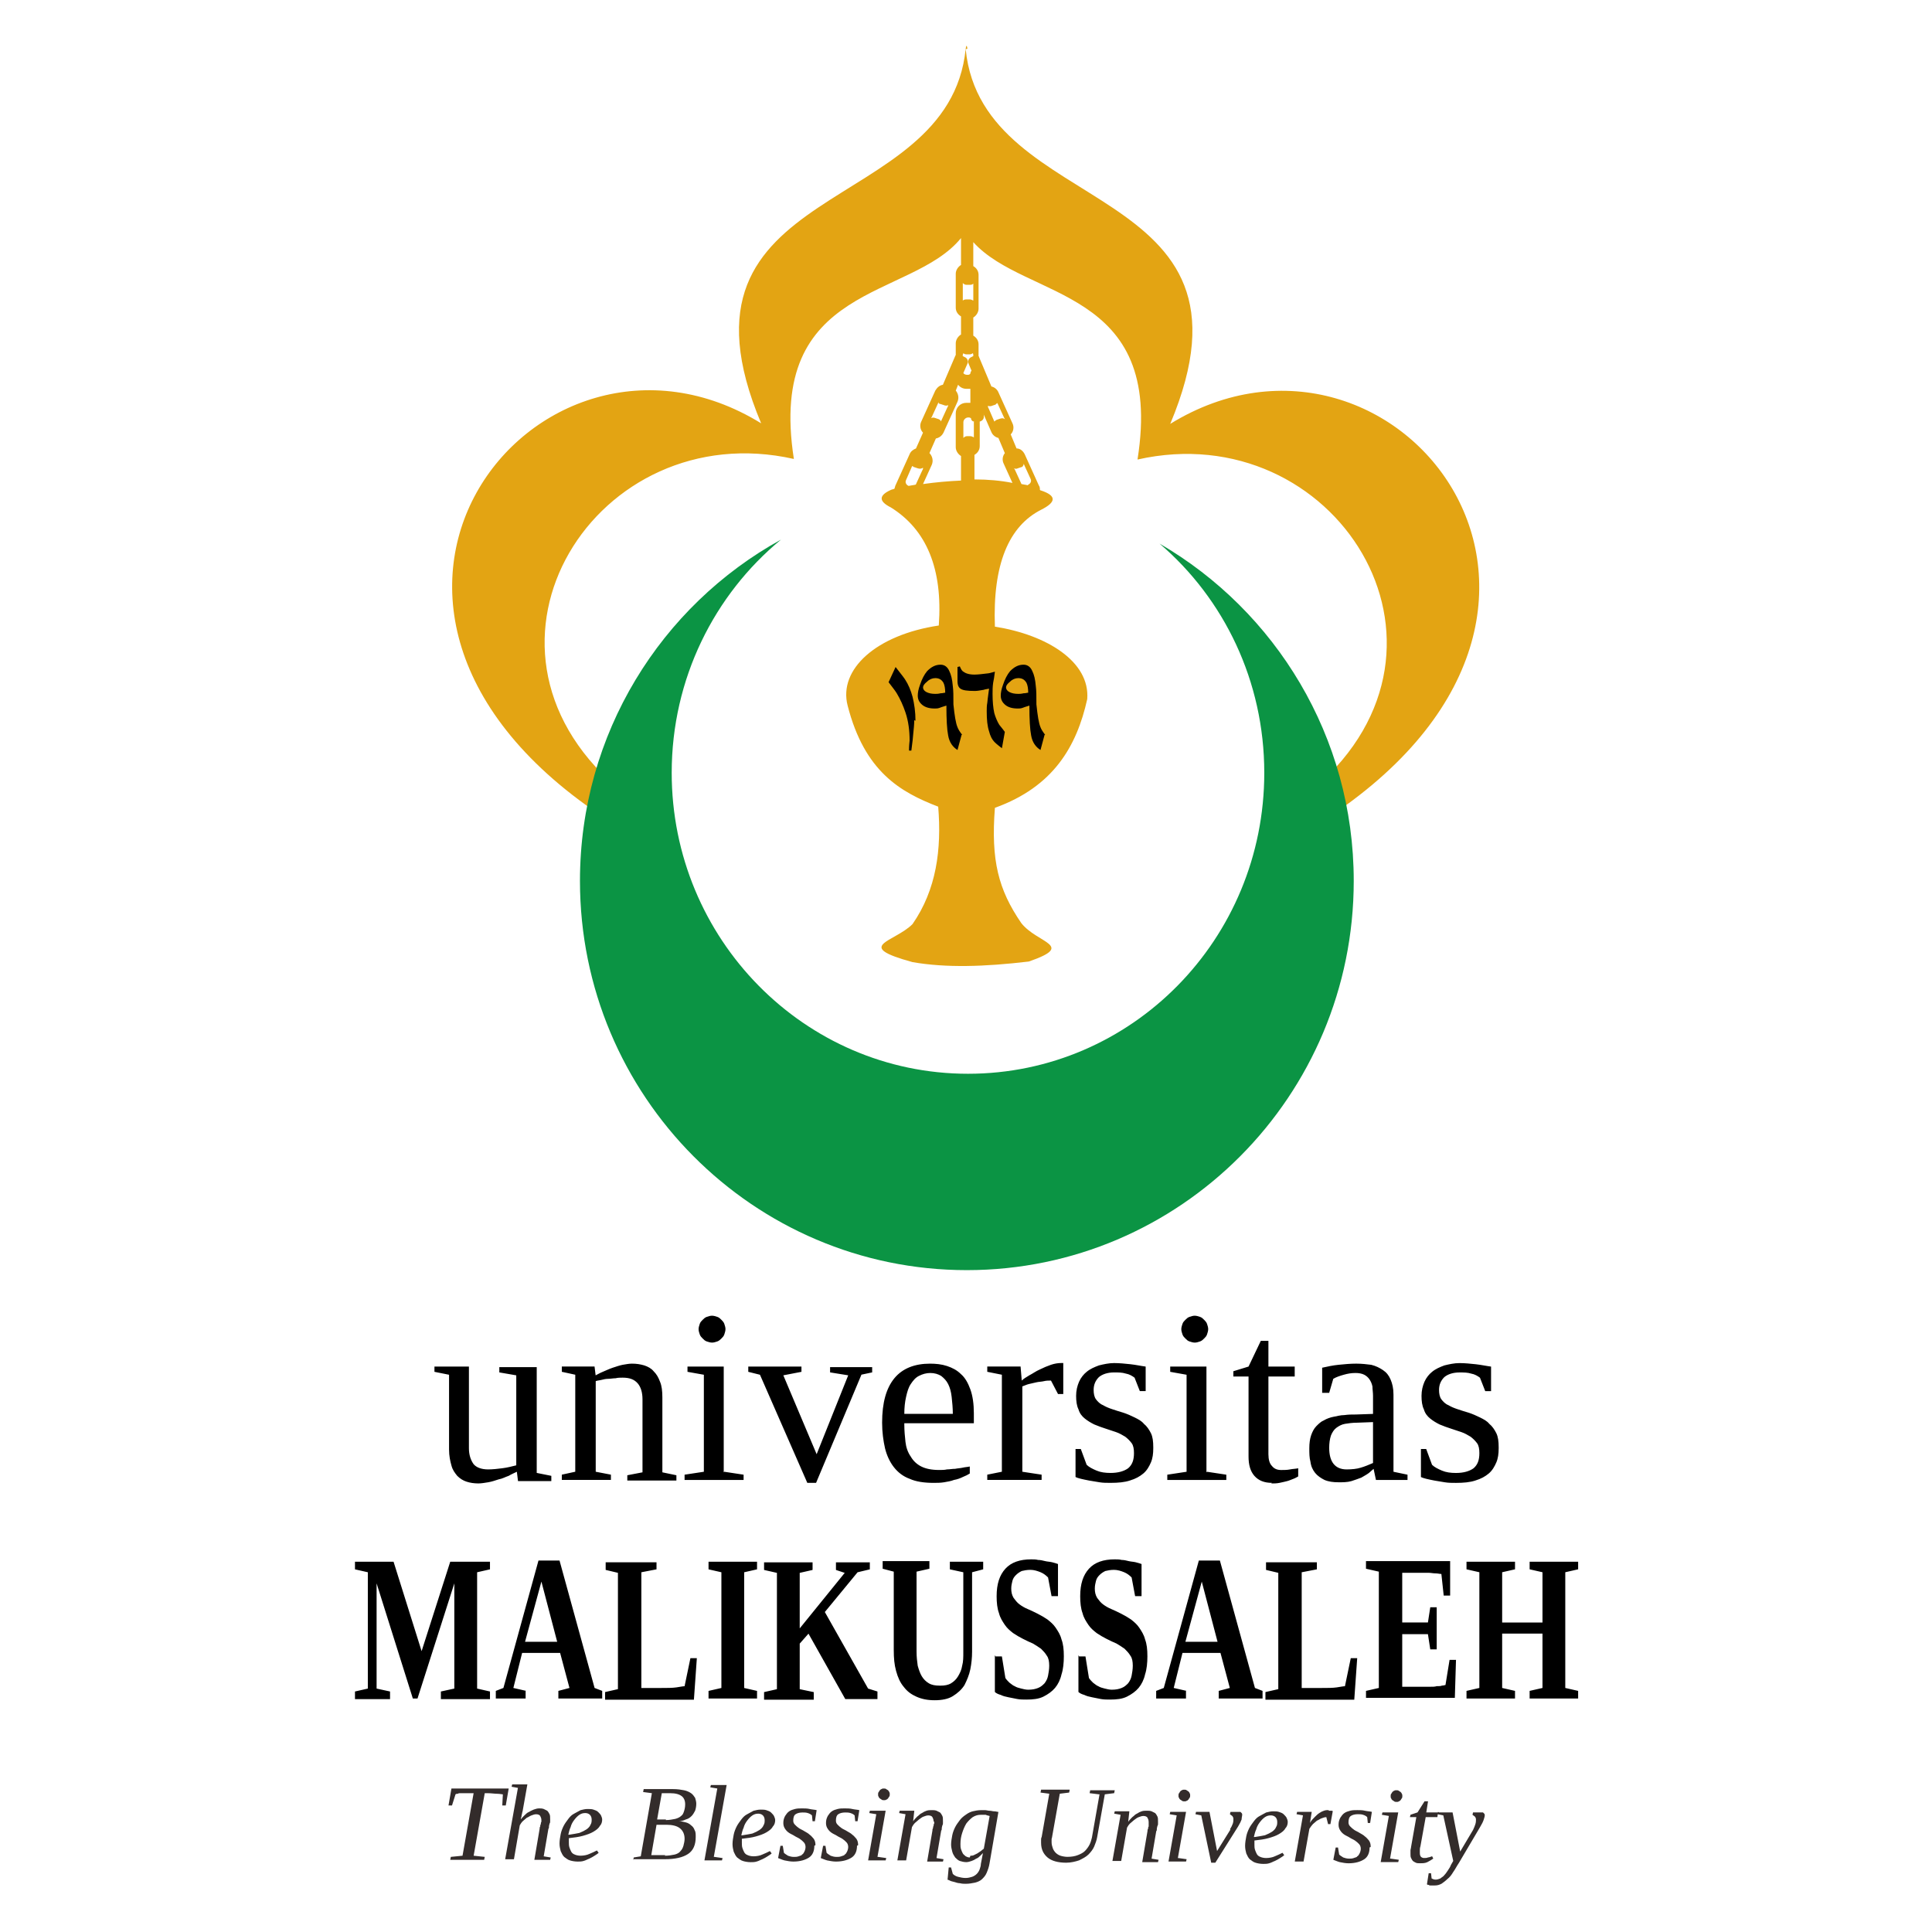 <?xml version="1.0" encoding="UTF-8"?>
<svg id="Layer_1" data-name="Layer 1" xmlns="http://www.w3.org/2000/svg" viewBox="0 0 950 950">
  <defs>
    <style>
      .cls-1 {
        fill: #332c2b;
      }

      .cls-2 {
        fill: #e3a413;
      }

      .cls-2, .cls-3 {
        fill-rule: evenodd;
      }

      .cls-3 {
        fill: #0b9444;
      }
    </style>
  </defs>
  <g id="svg2">
    <path d="m230.58,712.19c0,3.16.86,5.75,2.3,7.76,1.44,1.72,4.02,2.59,7.18,2.59,2.3,0,4.6-.29,6.9-.57s4.6-.86,6.9-1.44v-44.25l-8.33-1.44v-2.59h18.39v52.01l7.18,1.44v2.59h-16.38l-.57-4.6c-1.15.57-2.59,1.15-4.02,2.01-1.72.57-3.16,1.44-4.89,1.72-1.72.57-3.45,1.15-5.17,1.44s-3.45.57-4.89.57c-2.01,0-4.02-.29-5.75-.86s-3.16-1.44-4.6-2.87c-1.15-1.44-2.3-2.87-2.87-5.17-.57-2.01-1.15-4.6-1.15-7.76v-36.78l-7.18-1.44v-2.59h16.95v40.23Zm61.78-35.63c1.15-.57,2.59-1.44,4.02-2.01s3.16-1.44,4.89-2.01,3.45-1.15,4.89-1.44c1.72-.29,3.16-.57,4.6-.57,2.3,0,4.02.29,6.03.86,1.72.57,3.45,1.44,4.6,2.87,1.44,1.44,2.3,2.87,3.16,5.17.86,2.01,1.15,4.6,1.15,7.76v36.78l6.9,1.44v2.59h-24.14v-2.59l7.47-1.44v-35.92c0-3.45-.86-6.03-2.3-7.76-1.72-2.01-4.02-2.87-7.47-2.87-1.15,0-2.3,0-3.45.29-1.15,0-2.59.29-3.74.29s-2.3.29-3.45.57-2.01.29-2.59.57v44.54l7.47,1.44v2.59h-24.14v-2.59l6.61-1.44v-47.7l-6.61-1.44v-2.59h16.09l.57,4.6h-.57Zm64.37-22.99c0,.86-.29,1.72-.57,2.59s-.86,1.44-1.44,2.01-1.15,1.15-2.01,1.44-1.72.57-2.59.57-1.72-.29-2.59-.57-1.44-.86-2.01-1.44-1.15-1.15-1.44-2.01-.57-1.72-.57-2.59.29-1.72.57-2.59.86-1.44,1.44-2.01,1.15-1.15,2.01-1.44,1.72-.57,2.59-.57,1.72.29,2.59.57,1.44.86,2.01,1.44,1.15,1.15,1.44,2.01.57,1.72.57,2.59Zm-.57,70.12l9.48,1.44v2.59h-29.02v-2.59l9.48-1.44v-47.7l-8.05-1.44v-2.59h17.82v52.01l.29-.29Zm67.53-47.99l-22.41,53.45h-4.31l-23.28-53.16-5.75-1.44v-2.59h26.15v2.59l-8.91,1.72,16.38,38.79,15.52-38.79-8.91-1.44v-2.59h20.69v2.59l-5.46,1.15.29-.29Zm20.98,23.85v1.15c0,2.87.29,5.75.57,8.33s1.15,5.17,2.59,7.18c1.15,2.01,2.87,3.74,5.17,4.89s5.17,1.72,8.91,1.72c1.15,0,2.59,0,3.74-.29,1.44,0,2.59-.29,4.02-.29,1.44-.29,2.59-.29,3.74-.57s2.3-.29,3.45-.57v3.45c-.86.57-2.01,1.15-3.45,1.72-1.15.57-2.59,1.15-4.31,1.44-1.44.57-3.16.86-4.89,1.15s-3.45.29-5.17.29c-4.6,0-8.62-.57-11.78-2.01-3.16-1.15-5.75-3.16-7.76-5.75s-3.45-5.75-4.31-9.2c-.86-3.74-1.44-8.05-1.44-12.64,0-9.77,2.01-16.95,6.03-21.84s10.06-7.18,17.53-7.18c2.87,0,5.75.29,8.33,1.15s4.89,2.01,6.9,4.02c2.01,1.72,3.45,4.31,4.6,7.47s1.72,7.18,1.72,11.78v4.89h-34.48l.29-.29Zm12.93-24.43c-2.3,0-4.02.57-5.75,1.44s-2.87,2.3-4.02,4.02-1.72,3.74-2.3,6.32-.86,5.17-.86,8.33h23.85c0-2.87-.29-5.75-.57-8.33s-.86-4.6-1.72-6.32-2.01-2.87-3.45-4.02c-1.44-.86-3.16-1.44-5.46-1.44h.29Zm65.23-4.89v15.23h-2.59l-3.45-6.61c-1.15,0-2.3,0-3.45.29s-2.59.29-3.74.57-2.59.57-3.74.86-2.3.86-3.16,1.15v41.96l9.48,1.44v2.59h-26.72v-2.59l7.18-1.44v-47.7l-7.18-1.44v-2.59h16.38l.57,6.9c.86-.86,2.3-1.72,3.74-2.59,1.72-.86,3.16-2.01,5.17-2.87,1.72-.86,3.74-1.72,5.46-2.3s3.45-.86,4.89-.86h1.15Zm44.25,41.96c0,2.59-.29,4.89-1.15,6.9s-2.01,4.02-3.74,5.46-3.74,2.59-6.61,3.45c-2.59.86-5.75,1.15-9.48,1.15-2.01,0-3.74,0-5.46-.29l-5.17-.86c-1.44-.29-2.87-.57-4.02-.86s-2.01-.57-2.59-.86v-13.79h2.59l2.87,7.76c1.15,1.15,2.87,2.01,4.89,2.87s4.31,1.15,6.9,1.15c3.74,0,6.61-.86,8.62-2.3,2.01-1.72,2.87-4.02,2.87-7.47,0-2.01-.29-3.74-1.15-4.89s-2.01-2.3-3.16-3.16c-1.44-.86-2.87-1.72-4.6-2.3s-3.45-1.15-5.17-1.72-3.45-1.15-5.46-2.01c-1.72-.86-3.16-1.72-4.6-2.87s-2.59-2.59-3.16-4.6c-.86-1.72-1.15-4.02-1.15-6.61s.57-4.89,1.44-6.9,2.3-3.74,3.74-4.89c1.72-1.44,3.74-2.3,6.03-3.16,2.3-.57,4.89-1.15,7.47-1.15s5.46.29,8.05.57,5.17.86,7.47,1.15v12.07h-2.87l-2.59-6.61c-1.15-.86-2.59-1.72-4.31-2.01-1.72-.57-3.74-.57-5.75-.57-3.16,0-5.75.86-7.47,2.3-1.72,1.72-2.59,3.74-2.59,6.32,0,1.72.29,3.45,1.15,4.6s2.01,2.3,3.45,2.87c1.44.86,2.87,1.44,4.6,2.01s3.45,1.15,5.46,1.72c1.72.57,3.74,1.44,5.46,2.3s3.45,1.72,4.6,3.16c1.44,1.15,2.59,2.87,3.45,4.6s1.15,4.02,1.15,6.9v.57Zm27.01-58.62c0,.86-.29,1.72-.57,2.59s-.86,1.44-1.44,2.01-1.15,1.15-2.01,1.44-1.72.57-2.59.57-1.72-.29-2.59-.57-1.44-.86-2.01-1.44-1.15-1.15-1.44-2.01-.57-1.72-.57-2.59.29-1.72.57-2.59.86-1.44,1.44-2.01,1.15-1.15,2.01-1.44,1.72-.57,2.59-.57,1.72.29,2.59.57,1.44.86,2.01,1.44,1.15,1.15,1.44,2.01.57,1.72.57,2.59Zm-.57,70.12l9.48,1.44v2.59h-29.02v-2.59l9.48-1.44v-47.7l-8.05-1.44v-2.59h17.82v52.01l.29-.29Zm31.9,5.46c-3.74,0-6.61-1.15-8.62-3.45s-2.87-5.46-2.87-9.48v-39.37h-7.47v-2.59l7.47-2.3,6.03-12.64h3.74v12.64h12.93v4.89h-12.93v38.22c0,2.59.57,4.6,1.72,5.75,1.15,1.44,2.59,2.01,4.6,2.01,1.44,0,2.87,0,4.31-.29s2.87-.29,4.02-.57v4.02c-.57.29-1.44.86-2.3,1.15s-2.01.86-3.16,1.15-2.3.57-3.74.86-2.59.29-4.02.29l.29-.29Zm41.67-58.62c2.59,0,4.89.29,7.18.57,2.3.57,4.02,1.44,5.75,2.59s2.87,2.59,3.74,4.6,1.44,4.31,1.44,7.47v37.93l6.9,1.44v2.59h-15.52l-1.15-5.46c-.57.57-1.44,1.15-2.3,2.01-1.15.86-2.3,1.44-3.74,2.3-1.44.57-3.16,1.15-4.89,1.72-2.01.57-4.02.57-6.32.57-2.59,0-4.89-.29-6.9-1.15-1.72-.86-3.45-2.01-4.6-3.45s-2.01-3.16-2.3-5.46c-.57-2.01-.57-4.31-.57-6.61,0-2.59.29-4.6.86-6.32s1.44-3.45,2.59-4.6,2.3-2.3,3.74-2.87c1.44-.86,3.16-1.44,4.6-1.72,1.72-.29,3.45-.86,5.46-.86,2.01-.29,3.74-.29,5.75-.29l8.33-.29v-8.91c0-1.72-.29-3.16-.29-4.6-.29-1.44-.86-2.59-1.44-3.45s-1.44-1.72-2.59-2.3-2.59-.86-4.31-.86c-2.01,0-3.74.29-5.75.86s-3.74,1.15-5.17,2.01l-2.01,6.9h-3.45v-12.36c2.59-.57,5.17-1.15,8.05-1.44s5.75-.57,8.91-.57Zm8.05,28.74l-7.76.29c-2.3,0-4.31.29-6.03.57s-3.16,1.15-4.31,2.01-2.01,2.3-2.59,3.74c-.57,1.72-.86,3.74-.86,6.03,0,6.9,2.87,10.63,8.62,10.63,2.59,0,5.17-.29,6.9-.86,2.01-.57,4.02-1.44,6.03-2.3v-20.12Zm61.78,12.93c0,2.59-.29,4.89-1.15,6.9s-2.01,4.02-3.74,5.46-3.74,2.59-6.61,3.45c-2.59.86-5.75,1.15-9.48,1.15-2.01,0-3.74,0-5.46-.29l-5.17-.86c-1.44-.29-2.87-.57-4.02-.86s-2.01-.57-2.59-.86v-13.79h2.59l2.87,7.76c1.15,1.15,2.87,2.01,4.89,2.87s4.31,1.15,6.9,1.15c3.74,0,6.61-.86,8.62-2.3,2.01-1.72,2.87-4.02,2.87-7.47,0-2.01-.29-3.74-1.15-4.89s-2.01-2.3-3.16-3.16c-1.44-.86-2.87-1.72-4.6-2.3l-5.17-1.72c-1.72-.57-3.45-1.15-5.46-2.01-1.72-.86-3.16-1.72-4.6-2.87s-2.59-2.59-3.16-4.6c-.86-1.72-1.15-4.02-1.15-6.61s.57-4.89,1.44-6.9,2.3-3.74,3.74-4.89c1.72-1.44,3.74-2.3,6.03-3.16,2.3-.57,4.89-1.15,7.47-1.15s5.46.29,8.05.57,5.17.86,7.47,1.15v12.07h-2.87l-2.59-6.61c-1.15-.86-2.59-1.72-4.31-2.01-1.72-.57-3.74-.57-5.75-.57-3.16,0-5.75.86-7.47,2.3-1.72,1.72-2.59,3.74-2.59,6.32,0,1.72.29,3.45,1.15,4.6s2.01,2.3,3.45,2.87c1.44.86,2.87,1.44,4.6,2.01s3.45,1.15,5.46,1.72c1.72.57,3.74,1.44,5.46,2.3s3.45,1.72,4.6,3.16c1.44,1.15,2.59,2.87,3.45,4.6s1.15,4.02,1.15,6.9v.57Z"/>
    <path d="m205.01,835.18h-2.01l-17.82-56.61v51.73l6.61,1.44v3.74h-17.24v-3.74l6.32-1.44v-57.19l-6.32-1.44v-3.74h18.97l13.79,43.97,14.08-43.97h19.54v3.74l-6.32,1.44v57.19l6.32,1.44v3.74h-24.14v-3.74l6.61-1.44v-51.73l-18.1,56.61h-.29Zm53.45-3.74v3.74h-14.66v-3.74l3.74-1.44,17.24-62.65h10.35l17.24,62.65,3.74,1.44v3.74h-21.55v-3.74l5.46-1.44-4.6-17.24h-18.68l-4.31,17.24,6.32,1.44h-.29Zm7.76-53.74l-8.05,29.6h15.81l-7.76-29.6Zm56.61-6.03l-7.47,1.44v56.9h9.77c2.87,0,5.46,0,7.47-.29s3.16-.57,4.02-.57l2.87-13.79h3.16l-1.44,20.4h-43.68v-3.74l6.32-1.44v-57.19l-6.03-1.44v-3.74h25v3.74-.29Zm43.1,58.34l6.32,1.44v3.74h-23.85v-3.74l6.32-1.44v-56.9l-6.32-1.44v-3.74h23.85v3.74l-6.32,1.44v56.9Zm61.78-62.07v3.74l-6.03,1.44-16.09,19.54,21.27,37.64,4.6,1.44v3.74h-15.81l-18.1-32.18-4.31,4.89v22.41l6.9,1.44v3.74h-24.43v-3.74l6.32-1.44v-57.19l-6.32-1.44v-3.74h23.85v3.74l-6.32,1.44v27.3l22.13-27.3-4.31-1.44v-3.74h16.67v-.29Zm34.77,60.92c2.01,0,3.74-.29,5.17-1.15s2.59-2.01,3.45-3.45,1.72-3.16,2.01-5.17c.57-2.01.57-4.31.57-6.61v-39.37l-6.61-1.44v-3.74h16.38v3.74l-5.46,1.44v39.08c0,2.87-.29,5.75-.86,8.62s-1.72,5.46-2.87,7.76c-1.44,2.3-3.45,4.02-5.75,5.46s-5.46,2.01-8.91,2.01-6.32-.57-8.91-1.72-4.6-2.59-6.32-4.89c-1.72-2.01-2.87-4.6-3.74-7.76s-1.15-6.32-1.15-10.35v-38.51l-5.46-1.44v-3.74h22.99v3.74l-6.32,1.44v39.37c0,2.59.29,4.89.57,6.9.57,2.01,1.15,3.74,2.01,5.17s2.01,2.59,3.45,3.45,3.16,1.15,5.17,1.15h.57Zm27.01-14.37h3.16l1.72,10.63c.57.86,1.15,1.44,2.01,2.3.86.57,1.72,1.44,2.59,1.72.86.57,2.01.86,3.16,1.15s2.3.57,3.45.57c2.01,0,3.45-.29,4.89-.86s2.3-1.44,3.16-2.3c.86-1.15,1.44-2.3,1.72-3.74s.57-3.16.57-4.89c0-2.01-.29-3.74-1.15-4.89-.86-1.44-1.72-2.3-2.87-3.45-1.15-.86-2.59-1.72-4.02-2.59-1.44-.57-3.16-1.44-4.89-2.3s-3.16-1.72-4.89-2.87c-1.44-1.15-2.87-2.3-4.02-4.02s-2.3-3.45-2.87-5.75c-.86-2.3-1.15-5.17-1.15-8.33,0-6.03,1.44-10.35,4.31-13.51s7.18-4.6,12.64-4.6c1.15,0,2.3,0,3.45.29,1.15,0,2.3.29,3.45.57s2.3.29,3.45.57,2.01.57,2.87.86v15.81h-3.16l-1.72-9.2c-1.15-1.15-2.3-2.01-3.74-2.59s-3.16-1.15-4.89-1.15-3.16.29-4.31.57c-1.15.57-2.01,1.15-2.87,2.01s-1.44,1.72-1.72,2.87-.57,2.3-.57,3.74c0,1.72.29,3.16,1.15,4.6.86,1.15,1.72,2.3,2.87,3.16s2.59,1.72,4.02,2.3,3.16,1.44,4.89,2.3,3.16,1.72,4.89,2.87c1.44,1.15,2.87,2.3,4.02,4.02s2.3,3.45,2.87,5.75c.86,2.3,1.15,4.89,1.15,8.33,0,3.16-.29,6.32-1.15,8.91-.57,2.59-1.72,4.89-3.16,6.61s-3.45,3.16-5.75,4.31-5.17,1.44-8.33,1.44c-1.44,0-3.16,0-4.6-.29l-4.31-.86c-1.44-.29-2.59-.57-3.74-1.15-1.15-.29-2.3-.86-2.87-1.44v-18.1l.29.57Zm41.09,0h3.16l1.72,10.63c.57.86,1.15,1.44,2.01,2.3.86.57,1.72,1.44,2.59,1.72.86.57,2.01.86,3.16,1.15s2.3.57,3.45.57c2.01,0,3.45-.29,4.89-.86s2.3-1.44,3.16-2.3c.86-1.15,1.44-2.3,1.72-3.74s.57-3.16.57-4.89c0-2.01-.29-3.74-1.15-4.89-.86-1.44-1.72-2.3-2.87-3.45-1.15-.86-2.59-1.72-4.02-2.59-1.44-.57-3.16-1.44-4.89-2.3s-3.16-1.72-4.89-2.87c-1.44-1.15-2.87-2.3-4.02-4.02s-2.3-3.45-2.87-5.75c-.86-2.3-1.15-5.17-1.15-8.33,0-6.03,1.44-10.35,4.31-13.51s7.18-4.6,12.64-4.6c1.15,0,2.3,0,3.45.29,1.15,0,2.3.29,3.45.57s2.3.29,3.45.57,2.01.57,2.87.86v15.81h-3.16l-1.72-9.2c-1.15-1.15-2.3-2.01-3.74-2.59s-3.16-1.15-4.89-1.15-3.16.29-4.31.57c-1.15.57-2.01,1.15-2.87,2.01s-1.44,1.72-1.72,2.87-.57,2.3-.57,3.74c0,1.72.29,3.16,1.15,4.6.86,1.15,1.72,2.3,2.87,3.16s2.59,1.72,4.02,2.3,3.16,1.44,4.89,2.3,3.16,1.72,4.89,2.87c1.44,1.15,2.87,2.3,4.02,4.02s2.3,3.45,2.87,5.75c.86,2.3,1.15,4.89,1.15,8.33,0,3.16-.29,6.32-1.15,8.91-.57,2.59-1.72,4.89-3.16,6.61s-3.45,3.16-5.75,4.31-5.17,1.44-8.33,1.44c-1.44,0-3.16,0-4.6-.29l-4.31-.86c-1.44-.29-2.59-.57-3.74-1.15-1.15-.29-2.3-.86-2.87-1.44v-18.1l.29.57Zm52.59,16.95v3.74h-14.66v-3.74l3.74-1.44,17.24-62.65h10.35l17.24,62.65,3.74,1.44v3.74h-21.55v-3.74l5.46-1.44-4.6-17.24h-18.68l-4.31,17.24,6.32,1.44h-.29Zm7.76-53.74l-8.05,29.6h15.81l-7.76-29.6Zm56.61-6.03l-7.47,1.44v56.9h9.77c2.87,0,5.46,0,7.47-.29s3.16-.57,4.02-.57l2.87-13.79h3.16l-1.44,20.4h-43.68v-3.74l6.32-1.44v-57.19l-6.03-1.44v-3.74h25v3.74-.29Zm24.14,59.77l6.32-1.44v-57.19l-6.32-1.44v-3.74h41.38v16.95h-3.16l-1.15-10.63c-.86,0-1.72-.29-2.87-.29s-2.3-.29-3.45-.29h-12.93v24.43h12.64l1.15-7.47h3.16v20.69h-3.16l-1.15-7.47h-12.64v25.86h13.51c1.44,0,2.59,0,3.45-.29,1.15,0,2.01,0,2.59-.29.86,0,1.44-.29,1.72-.29l2.01-12.36h3.16l-.57,18.68h-43.68v-3.74.29Zm49.43,3.74v-3.74l6.32-1.44v-56.9l-6.32-1.44v-3.74h23.85v3.74l-6.32,1.44v24.71h19.83v-24.71l-6.32-1.44v-3.74h23.85v3.74l-6.32,1.44v56.9l6.32,1.44v3.74h-23.85v-3.74l6.32-1.44v-26.72h-19.83v26.72l6.32,1.44v3.74h-23.85Z"/>
    <path class="cls-2" d="m475.71,23.95c-.29-1.72-.57-2.01-.86,0-8.33,83.62-151.44,63.22-100.58,184.2-110.64-68.11-238.8,93.11-71.27,197.71.57-4.6,0-13.79.29-18.68-81.61-70.4-9.77-183.34,87.07-161.5-13.51-86.78,57.47-78.16,82.19-108.62v13.22c-1.44.86-2.59,2.59-2.59,4.31v16.67c0,2.01,1.15,3.45,2.59,4.31v8.91c-1.44.86-2.59,2.59-2.59,4.31v5.75c0,.29-.29.29-.29.57l-6.03,14.08c-1.72.29-2.87,1.44-3.74,2.87l-6.9,15.23c-.86,1.72-.57,4.02.86,5.46l-3.45,7.76c-1.44.57-2.59,1.44-3.16,2.87l-6.9,15.23c-.29.57-.29,1.15-.57,1.72-.57.29-1.15.29-1.72.57-5.75,2.59-6.32,5.46,0,8.62,17.53,10.92,25.58,30.17,23.56,58.05-30.75,4.6-49.43,21.55-44.83,39.37,8.33,32.47,25.86,42.53,44.54,49.71,1.72,20.98-.86,40.81-12.64,57.76h0c-8.91,8.91-29.31,10.63,0,18.68,16.38,2.87,35.35,2.3,57.19-.29,23.28-8.05,4.02-8.91-3.74-18.97-11.21-16.38-14.94-30.75-12.93-56.61,28.74-10.35,40.23-30.17,45.4-53.45,1.44-18.39-19.83-31.61-45.4-35.63-1.15-30.75,6.9-49.43,22.7-57.47,7.47-3.74,7.76-6.9,0-9.48q-.29,0-.57-.29c0-.86,0-1.44-.57-2.3l-6.9-15.23c-.86-1.72-2.3-2.87-4.02-2.87l-2.87-6.9c1.44-1.44,1.72-3.74.86-5.46l-6.9-15.23c-.57-1.44-2.01-2.59-3.45-2.87l-6.03-14.37c0-.29-.29-.57-.29-.57v-5.75c0-2.01-1.15-3.45-2.59-4.31v-8.91c1.44-.86,2.59-2.59,2.59-4.31v-16.67c0-2.01-1.15-3.45-2.59-4.31v-11.78c25.86,28.74,94.26,21.84,80.75,106.9,96.84-21.84,168.68,91.09,87.07,161.5.57,4.6,0,13.79.29,18.68,167.53-104.6,39.37-265.81-71.27-197.71,50.86-120.98-92.24-100.58-100.58-184.2l.86-.29Zm8.05,179.89v1.15c0,1.15-.86,2.01-2.01,2.3v12.07c0,2.01-1.15,3.45-2.59,4.31v12.07c6.61,0,12.93.57,18.68,1.72l-4.31-9.48c-.86-1.72-.57-3.74.57-5.17l-3.16-7.47c-1.44-.29-2.87-1.44-3.45-2.87l-4.02-9.2.29.57Zm-5.17,3.45c-.57-.29-1.15-.86-1.15-1.72-.29,0-.57-.29-.86-.29h-.57c-1.15,0-2.3,1.15-2.3,2.3v7.76c.57-.57,1.15-.86,1.72-.86h1.72c.57,0,1.15.29,1.72.57v-8.05l-.29.29Zm-1.44-9.2v-6.9h-2.01c-1.72,0-3.16-.86-4.02-2.01l-1.15,2.87c1.15,1.44,1.72,3.45.86,5.46l-6.9,15.23c-.86,1.72-2.3,2.59-3.74,2.87l-3.16,7.18c1.44,1.44,2.01,3.74,1.15,5.75l-4.31,9.48c6.03-.86,12.36-1.44,18.68-1.72v-12.07c-1.44-.86-2.59-2.59-2.59-4.31v-16.67c0-2.87,2.3-5.17,5.17-5.17h2.01Zm0-14.37h0c0-.57.29-1.15.57-1.44l-1.44-3.45c-.57-1.15,0-2.59,1.15-3.16l1.15-.57v-.57c0-.29,0-.57-.29-.86-.29.29-.86.57-1.44.57h-1.72c-.57,0-1.15-.29-1.44-.57,0,.29-.29.57-.29.86v.57l1.15.57c1.15.57,1.72,2.01,1.15,3.16l-2.01,4.6c.29.57,1.15.86,1.72.86h.57c.29,0,.57,0,.86-.29l.29-.29Zm1.44-44.25c-.57.57-1.15.57-1.72.57h-1.72c-.57,0-1.15-.29-1.72-.86v8.62c.29-.29.86-.57,1.72-.57h1.72c.57,0,1.15.29,1.72.57v-8.62.29Zm-17.24,58.34c.29.57.57.86,1.15.86l1.72.57c.57.29,1.44.29,2.01,0,0,.29,0,.57-.29.86l-3.16,6.9v.29c-.29-.57-.57-.86-1.15-1.15l-1.72-.57c-.57-.29-1.44-.29-2.01,0q0-.29.29-.57l3.16-6.9s0-.29.29-.29h-.29Zm29.02.29l-.86.86-1.72.57c-.57.29-1.44.29-2.01,0,0,.29,0,.86.29,1.15l2.87,6.61c.29-.29.57-.57,1.15-.86l1.72-.57c.86-.29,1.72-.29,2.3.29q0-.29-.29-.57l-3.16-6.9c0-.29-.29-.29-.29-.29v-.29Zm-41.67,31.04c.29.29.57.57.86.57l1.72.57c.86.29,1.72.29,2.59-.29,0,.29,0,.86-.29,1.15l-3.16,6.9s0,.29-.29.29c-1.15.29-2.01.29-3.16.57h-.29c-1.15-.57-1.72-1.72-1.15-2.87l2.87-6.61.29-.29Zm54.6-.57c-.29.57-.57,1.15-1.15,1.15l-1.72.57c-.57.29-1.15.29-1.72,0q0,.29.29.57l3.16,6.9s0,.29.29.29c1.15.29,2.01.29,2.87.57l.29-.29c1.15-.57,1.72-1.72,1.15-2.87l-3.16-6.9c0-.29-.29-.29-.29-.57v.57Z"/>
    <path d="m449.56,354.13c0,2.01-.29,4.6-.57,7.47,0,.57-.29,3.16-.86,7.47h-1.15c0-.57,0-2.3.29-4.89,0-4.89-.57-9.48-2.01-13.79-1.15-3.45-2.59-6.61-4.31-9.48-.86-1.44-2.3-3.16-4.02-5.46l3.45-7.47c1.72,2.3,3.45,4.31,4.6,6.03,1.72,2.59,2.87,5.46,3.74,8.62.86,3.45,1.44,7.47,1.44,11.78l-.57-.29Z"/>
    <path d="m472.83,361.32l-2.01,7.47c-2.3-1.44-4.02-3.74-4.6-7.18-.57-2.87-.86-7.76-.86-14.66-1.72.57-2.87.86-3.45,1.15-.86.29-1.44.29-2.3.29-2.59,0-4.6-.57-6.03-1.72s-2.3-2.59-2.3-4.6c0-1.44.29-3.16,1.15-5.46.86-2.59,2.01-4.89,3.45-6.61,2.01-2.01,4.02-3.16,6.61-3.16,2.01,0,3.45,1.15,4.31,3.16.86,1.72,1.44,4.02,1.72,7.47.29,2.01.29,4.89.29,8.91.57,5.46,1.15,9.2,2.01,11.21.29.86,1.15,2.3,2.3,3.74h-.29Zm-8.05-20.69c0-2.01-.29-3.74-.86-4.89-.86-1.44-2.01-2.3-4.02-2.3-1.44,0-2.87.57-4.02,1.72-1.44,1.15-2.01,2.01-2.01,2.87s.57,1.72,1.72,2.3,2.59.86,4.31.86c.57,0,1.44,0,2.59-.29,1.15,0,1.72-.29,2.3-.29Z"/>
    <path d="m494.1,359.88l-1.44,8.05c-1.44-1.15-2.59-2.01-3.45-2.87-1.44-1.44-2.3-3.16-2.87-5.46-.86-2.59-1.15-5.75-1.15-9.77,0-1.44,0-2.87.29-4.31,0-.29.29-2.87.86-6.9-1.15.29-2.01.29-2.59.57-1.72.29-3.16.57-4.31.57-3.74,0-6.03-.29-7.18-1.15-.86-.57-1.44-1.72-1.44-3.74v-6.9l1.15-.29c.57,1.44,1.15,2.3,1.72,2.59,1.15.86,2.87,1.44,5.46,1.44,1.72,0,4.02-.29,6.32-.57.57,0,1.72-.29,3.74-.86-.29,2.3-.57,4.31-.86,5.46-.29,2.01-.29,3.74-.29,5.46,0,3.74.29,6.9.86,9.48.57,2.01,1.44,4.02,2.3,5.46.29.57,1.44,1.72,2.87,3.74Z"/>
    <path d="m513.64,361.32l-2.01,7.47c-2.3-1.44-4.02-3.74-4.6-7.18-.57-2.87-.86-7.76-.86-14.66-1.72.57-2.87.86-3.45,1.15-.86.29-1.44.29-2.3.29-2.59,0-4.6-.57-6.03-1.72s-2.3-2.59-2.3-4.6c0-1.44.29-3.16,1.15-5.46.86-2.59,2.01-4.89,3.45-6.61,2.01-2.01,4.02-3.16,6.61-3.16,2.01,0,3.45,1.15,4.31,3.16.86,1.72,1.44,4.02,1.72,7.47.29,2.01.29,4.89.29,8.91.57,5.46,1.15,9.2,2.01,11.21.29.86,1.15,2.3,2.3,3.74h-.29Zm-8.05-20.69c0-2.01-.29-3.74-.86-4.89-.86-1.44-2.01-2.3-4.02-2.3-1.44,0-2.87.57-4.02,1.72-1.44,1.15-2.01,2.01-2.01,2.87s.57,1.72,1.72,2.3,2.59.86,4.31.86c.57,0,1.44,0,2.59-.29,1.15,0,1.72-.29,2.3-.29Z"/>
    <path class="cls-3" d="m570.25,267.35c56.9,33.05,95.41,94.83,95.41,165.81,0,105.75-85.35,191.39-190.24,191.39s-190.24-85.63-190.24-191.39c0-72.42,39.94-135.35,98.85-167.82-32.76,27.01-53.74,68.39-53.74,114.66,0,81.61,65.23,147.99,145.69,147.99s145.69-66.09,145.69-147.99c0-45.12-19.83-85.63-51.44-112.65Z"/>
    <path class="cls-1" d="m221.39,914.5l.29-1.44,5.75-.57,5.46-30.75h-6.32c-.57,0-1.15,0-1.44.29-.29,0-.86,0-1.15.29l-1.72,5.46h-1.72l1.44-8.33h28.16l-1.44,8.33h-1.72l.29-5.46c-.57,0-1.44-.29-2.87-.29-1.15,0-2.87-.29-4.89-.29h-1.15l-5.46,30.75,5.46.57-.29,1.44h-16.67Zm33.33-35.35l-3.16-.57.29-1.15h7.47l-2.3,12.93c0,.29-.29.86-.29,1.15,0,.57-.29.86-.29,1.44s-.29.86-.29,1.15,0,.57-.29.86c.57-.86,1.15-1.44,2.01-2.3.57-.57,1.44-1.44,2.3-1.72.86-.57,1.72-.86,2.3-1.15.86-.29,1.72-.57,2.59-.57s1.44,0,2.3.29l1.72.86c.57.57.86,1.15,1.15,1.72s.29,1.44.29,2.59v.86c0,.29,0,.86-.29,1.15,0,.29-.29.86-.29,1.44s0,.86-.29,1.15l-2.3,13.51,3.45.57-.29,1.15h-7.76l2.59-15.23c0-.29,0-.86.29-1.15,0-.29,0-.86.29-1.15,0-.29,0-.86.29-1.15v-.86c0-.86-.29-1.44-.57-2.01s-1.15-.86-2.01-.86-1.44.29-2.3.57-1.44.86-2.3,1.15c-.57.57-1.44,1.15-2.01,1.72s-1.15,1.44-1.44,2.01l-2.87,16.67h-4.31l6.32-35.35v.29Zm41.38,15.52c0,1.15-.29,2.3-1.15,3.16-.57,1.15-1.72,2.01-3.16,2.87s-3.16,1.44-5.17,2.01-4.31.86-6.9,1.15v2.01c0,.86,0,1.72.29,2.59s.57,1.44.86,2.01.86,1.15,1.72,1.44c.57.29,1.72.57,2.87.57,1.44,0,3.16-.29,4.31-.86,1.44-.57,2.59-1.15,3.74-1.72l.86,1.15c-.57.57-1.15.86-2.01,1.44s-1.44.86-2.59,1.44c-.86.29-1.72.86-2.87,1.15-.86.29-2.01.29-2.87.29-1.44,0-2.87-.29-3.74-.57-1.15-.29-2.01-1.15-2.87-1.72-.86-.86-1.15-1.72-1.72-2.87-.29-1.15-.57-2.3-.57-3.74s.29-3.16.57-4.6.86-2.87,1.44-4.02,1.44-2.3,2.3-3.45,1.72-2.01,2.87-2.59,2.01-1.15,3.16-1.72c1.15-.29,2.3-.57,3.45-.57s2.01,0,2.87.29,1.72.57,2.3,1.15,1.15,1.15,1.44,1.72.57,1.44.57,2.01Zm-16.09,7.47c2.01-.29,3.45-.57,4.89-.86,1.44-.57,2.59-1.15,3.45-1.72s1.72-1.44,2.01-2.3c.57-.86.57-1.72.57-2.59s-.29-1.72-.86-2.3-1.44-.86-2.3-.86c-1.15,0-2.01.29-2.87.86s-1.72,1.44-2.59,2.59-1.44,2.3-1.72,3.45c-.57,1.15-.86,2.59-1.15,3.74h.57Zm47.42-7.18c1.72,0,3.16-.29,4.6-.57,1.15-.29,2.3-.86,2.87-1.44.86-.57,1.15-1.44,1.44-2.3s.57-2.01.57-3.45c0-1.72-.57-3.16-1.72-4.02s-2.87-1.44-5.75-1.44h-4.02l-2.3,12.93h4.31v.29Zm-.57,17.53c2.01,0,3.45-.29,4.89-.57,1.15-.29,2.3-.86,2.87-1.72.86-.86,1.15-1.72,1.44-2.59.29-1.15.57-2.3.57-3.45,0-2.3-.86-4.02-2.3-5.17s-3.74-1.72-6.61-1.72h-4.89l-2.59,14.94h6.9l-.29.29Zm-15.52,2.3l.29-1.44,3.45-.57,5.46-31.04-4.31-.57.29-1.44h14.37c2.3,0,4.02.29,5.46.57s2.59.86,3.45,1.44,1.44,1.44,2.01,2.3c.29.86.57,2.01.57,2.87,0,1.44-.29,2.59-.57,3.45-.57,1.15-1.15,2.01-1.72,2.59-.86.86-1.72,1.44-2.87,1.72-1.15.57-2.3.86-3.45.86,1.15,0,2.3.29,3.45.57s2.01.86,2.59,1.44c.86.57,1.44,1.44,1.72,2.3.57.86.57,2.01.57,3.45,0,3.74-1.15,6.61-3.74,8.33s-6.32,2.59-11.49,2.59h-15.52v.57Zm39.94-1.72l4.02.57-.29,1.15h-8.62l6.32-35.35-3.45-.57.29-1.15h7.76l-6.32,35.35h.29Zm29.89-18.1c0,1.15-.29,2.3-1.15,3.16-.57,1.15-1.72,2.01-3.16,2.87s-3.16,1.44-5.17,2.01-4.31.86-6.9,1.15v2.01c0,.86,0,1.72.29,2.59s.57,1.44.86,2.01.86,1.15,1.72,1.44c.57.29,1.72.57,2.87.57,1.44,0,3.16-.29,4.31-.86,1.44-.57,2.59-1.15,3.74-1.72l.86,1.15c-.57.57-1.15.86-2.01,1.44s-1.44.86-2.59,1.44c-.86.29-1.72.86-2.87,1.15-.86.29-2.01.29-2.87.29-1.44,0-2.87-.29-3.74-.57-1.15-.29-2.01-1.15-2.87-1.72-.86-.86-1.15-1.72-1.72-2.87-.29-1.15-.57-2.3-.57-3.74s.29-3.16.57-4.6.86-2.87,1.44-4.02,1.44-2.3,2.3-3.45,1.72-2.01,2.87-2.59,2.01-1.15,3.16-1.72c1.15-.29,2.3-.57,3.45-.57s2.01,0,2.87.29,1.72.57,2.3,1.15,1.15,1.15,1.44,1.72.57,1.44.57,2.01Zm-16.09,7.47c2.01-.29,3.45-.57,4.89-.86,1.44-.57,2.59-1.15,3.45-1.72s1.72-1.44,2.01-2.3c.57-.86.57-1.72.57-2.59s-.29-1.72-.86-2.3-1.44-.86-2.3-.86c-1.15,0-2.01.29-2.87.86s-1.72,1.44-2.59,2.59-1.44,2.3-1.72,3.45c-.57,1.15-.86,2.59-1.15,3.74h.57Zm35.35,5.17c0,2.59-.86,4.6-2.59,5.75s-4.31,2.01-7.76,2.01c-1.44,0-2.87-.29-4.31-.57-1.15-.29-2.3-.86-3.16-1.15l1.15-6.03h1.15l.57,3.45c.57.57,1.15.86,2.01,1.44.86.29,1.72.57,2.87.57.86,0,1.44,0,2.3-.29.57-.29,1.44-.29,1.72-.86.57-.29.86-.86,1.15-1.44s.57-1.44.57-2.3-.29-1.72-.86-2.3-1.15-1.15-2.01-1.72-1.72-.86-2.59-1.44-1.72-.86-2.59-1.44-1.44-1.15-2.01-2.01-.86-1.72-.86-2.87c0-1.44.29-2.3.86-3.45.57-.86,1.15-1.72,2.01-2.3s1.72-.86,2.87-1.15,2.3-.29,3.45-.29,2.59,0,3.74.29,2.3.29,3.45.57l-.86,5.46h-1.15l-.29-2.87c-.57-.57-1.15-.86-2.01-1.15s-1.72-.29-2.59-.29c-1.44,0-2.59.29-3.45.86s-1.15,1.72-1.15,3.16c0,.86.29,1.44.86,2.01s1.15,1.15,2.01,1.72,1.72.86,2.59,1.44,1.72.86,2.59,1.72c.86.57,1.44,1.44,2.01,2.01.57.86.86,1.72.86,3.16l-.57.29Zm20.98,0c0,2.59-.86,4.6-2.59,5.75s-4.31,2.01-7.76,2.01c-1.44,0-2.87-.29-4.31-.57-1.15-.29-2.3-.86-3.16-1.15l1.15-6.03h1.15l.57,3.45c.57.57,1.15.86,2.01,1.44.86.29,1.72.57,2.87.57.86,0,1.44,0,2.3-.29.57-.29,1.44-.29,1.72-.86.57-.29.86-.86,1.15-1.44s.57-1.44.57-2.3-.29-1.72-.86-2.3-1.15-1.15-2.01-1.72-1.72-.86-2.59-1.44-1.72-.86-2.59-1.44-1.44-1.15-2.01-2.01-.86-1.72-.86-2.87c0-1.44.29-2.3.86-3.45.57-.86,1.15-1.72,2.01-2.3s1.72-.86,2.87-1.15,2.3-.29,3.45-.29,2.59,0,3.74.29,2.3.29,3.45.57l-.86,5.46h-1.15l-.29-2.87c-.57-.57-1.15-.86-2.01-1.15s-1.72-.29-2.59-.29c-1.44,0-2.59.29-3.45.86s-1.15,1.72-1.15,3.16c0,.86.29,1.44.86,2.01s1.15,1.15,2.01,1.72,1.72.86,2.59,1.44,1.72.86,2.59,1.72c.86.57,1.44,1.44,2.01,2.01.57.86.86,1.72.86,3.16l-.57.29Zm10.35,5.46l4.02.57-.29,1.15h-8.62l4.02-22.7-3.45-.57.29-1.15h7.76l-4.02,22.7h.29Zm5.75-30.75c0,.29,0,.86-.29,1.15s-.29.57-.57.86-.57.57-.86.57c-.29.29-.57.29-1.15.29-.29,0-.86,0-1.15-.29s-.57-.29-.86-.57-.57-.57-.57-.86c-.29-.29-.29-.57-.29-1.15,0-.29,0-.86.29-1.15s.29-.57.57-.86.57-.57.86-.57c.29-.29.57-.29,1.15-.29.29,0,.86,0,1.15.29s.57.29.86.57.57.57.57.86c.29.29.29.57.29,1.15Zm21.55,13.22c0-.86-.29-1.44-.57-2.01s-1.15-.86-2.01-.86-1.44.29-2.3.57-1.44.86-2.3,1.44c-.57.57-1.44,1.15-2.01,1.72s-1.15,1.44-1.44,2.01l-2.87,16.38h-4.31l4.02-22.7-3.16-.57.29-1.15h7.18l-.57,5.17c.57-.86,1.44-1.72,2.01-2.3.86-.57,1.44-1.44,2.3-1.72.86-.57,1.44-.86,2.3-1.15s1.72-.29,2.59-.29,1.44,0,2.3.29l1.72.86c.57.57.86,1.15,1.15,1.72s.29,1.44.29,2.59v.86c0,.29,0,.86-.29,1.15,0,.29-.29.86-.29,1.44s0,.86-.29,1.15l-2.3,13.51,3.45.57-.29,1.15h-7.76l2.59-15.23c0-.29,0-.86.29-1.15,0-.29,0-.86.29-1.15,0-.29,0-.86.29-1.15v-.86l-.29-.29Zm18.1,16.95c.57,0,1.15,0,1.72-.29l1.72-.86c.57-.29,1.15-.86,1.72-1.15.57-.57,1.15-.86,1.44-1.15l2.87-16.09c-.29,0-.86-.29-1.15-.29s-.57-.29-.86-.29h-2.3c-1.44,0-2.59.29-4.02,1.15-1.15.86-2.3,2.01-3.16,3.16-.86,1.44-1.44,2.87-2.01,4.6s-.86,3.45-.86,5.46c0,.86,0,1.72.29,2.59s.57,1.44.86,2.01.86.86,1.44,1.44c.57.29,1.15.57,2.01.57l.29-.86Zm6.32-1.44l-1.44,1.44c-.57.57-1.15,1.15-2.01,1.44-.86.57-1.44.86-2.3,1.15s-1.72.57-2.59.57c-1.15,0-2.3-.29-3.16-.57s-1.72-1.15-2.3-1.72c-.57-.86-1.15-1.72-1.44-2.87s-.57-2.3-.57-3.45c0-1.44.29-3.16.57-4.6s.86-2.87,1.44-4.02,1.44-2.3,2.3-3.45,2.01-2.01,2.87-2.59c1.15-.86,2.3-1.44,3.45-1.72s2.59-.57,4.02-.57h2.01c.86,0,1.44.29,2.3.29s1.44.29,2.3.29,1.44.29,2.01.29l-4.31,25c-.29,2.01-.86,3.45-1.44,4.89s-1.44,2.3-2.3,3.16-2.3,1.44-3.45,1.72c-1.44.29-2.87.57-4.6.57-.86,0-1.72,0-2.87-.29-.86,0-1.72-.29-2.59-.57s-1.44-.29-2.01-.57-1.15-.57-1.44-.57l.57-6.03h1.15l.86,3.16c.57.57,1.44,1.15,2.59,1.44s2.3.57,3.74.57c1.15,0,2.3-.29,3.16-.57s1.72-.86,2.3-1.44,1.15-1.44,1.44-2.3.57-1.72.57-2.59l1.15-6.03v.57Zm56.9-28.74l-4.6-.57.29-1.44h12.07l-.29,1.44-4.6.57-3.74,20.98c-.29,1.72-.86,3.16-1.44,4.6s-1.72,2.87-2.87,4.02-2.87,2.01-4.6,2.87c-1.72.57-4.02,1.15-6.32,1.15-4.02,0-7.18-.86-9.2-2.59s-3.16-4.02-3.16-7.18v-1.44c0-.57,0-.86.29-1.44l3.74-21.27-4.31-.57.29-1.44h14.08l-.29,1.44-4.6.57-3.74,20.98c0,.57-.29.86-.29,1.44v1.44c0,1.15.29,2.01.57,2.87s.86,1.72,1.44,2.3,1.44,1.15,2.3,1.44,2.3.57,3.45.57c2.01,0,3.74-.29,5.17-.86s2.59-1.15,3.45-2.01,1.72-2.01,2.3-3.16.86-2.3,1.15-3.45l3.74-21.27h-.29Zm24.43,13.51c0-.86-.29-1.44-.57-2.01s-1.15-.86-2.01-.86-1.44.29-2.3.57-1.44.86-2.3,1.44c-.57.57-1.44,1.15-2.01,1.72s-1.15,1.44-1.44,2.01l-2.87,16.38h-4.31l4.02-22.7-3.16-.57.29-1.15h7.18l-.57,5.17c.57-.86,1.44-1.72,2.01-2.3.86-.57,1.44-1.44,2.3-1.72.86-.57,1.44-.86,2.3-1.15s1.72-.29,2.59-.29,1.44,0,2.3.29l1.72.86c.57.57.86,1.15,1.15,1.72s.29,1.44.29,2.59v.86c0,.29,0,.86-.29,1.15,0,.29-.29.86-.29,1.44s0,.86-.29,1.15l-2.3,13.51,3.45.57-.29,1.15h-7.76l2.59-15.23c0-.29,0-.86.29-1.15,0-.29,0-.86.29-1.15v-2.3Zm14.66,17.82l4.02.57-.29,1.15h-8.62l4.02-22.7-3.45-.57.29-1.15h7.76l-4.02,22.7h.29Zm5.75-30.75c0,.29,0,.86-.29,1.15s-.29.57-.57.86-.57.57-.86.57c-.29.29-.57.29-1.15.29-.29,0-.86,0-1.15-.29s-.57-.29-.86-.57-.57-.57-.57-.86c-.29-.29-.29-.57-.29-1.15,0-.29,0-.86.29-1.15s.29-.57.57-.86.57-.57.86-.57c.29-.29.57-.29,1.15-.29.29,0,.86,0,1.15.29s.57.29.86.57.57.57.57.86c.29.29.29.57.29,1.15Zm19.54,16.67c.57-.86,1.15-2.01,1.44-2.87s.29-1.72.29-2.3-.29-1.15-.57-1.44-.86-.57-1.15-.86l.29-1.15h4.89l.57.57c.29.29.29.57.29.86,0,.57-.29,1.44-.29,2.3-.29.86-.86,2.01-1.72,3.45l-11.21,17.82h-2.01l-4.89-23.28-2.87-.57.29-1.15h6.61l3.74,19.25,6.61-10.63h-.29Zm28.45-3.74c0,1.15-.29,2.3-1.15,3.16-.57,1.15-1.72,2.01-3.16,2.87s-3.16,1.44-5.17,2.01-4.31.86-6.9,1.15v2.01c0,.86,0,1.72.29,2.59s.57,1.44.86,2.01.86,1.15,1.72,1.44c.57.29,1.72.57,2.87.57,1.44,0,3.16-.29,4.31-.86,1.44-.57,2.59-1.15,3.74-1.72l.86,1.15c-.57.57-1.15.86-2.01,1.44s-1.44.86-2.59,1.44c-.86.29-1.72.86-2.87,1.15-.86.29-2.01.29-2.87.29-1.44,0-2.87-.29-3.74-.57-1.15-.29-2.01-1.15-2.87-1.72-.86-.86-1.15-1.72-1.72-2.87-.29-1.15-.57-2.3-.57-3.74s.29-3.16.57-4.6.86-2.87,1.44-4.02,1.44-2.3,2.3-3.45,1.72-2.01,2.87-2.59,2.01-1.15,3.16-1.72c1.15-.29,2.3-.57,3.45-.57s2.01,0,2.87.29,1.72.57,2.3,1.15,1.15,1.15,1.44,1.72.57,1.44.57,2.01Zm-16.09,7.47c2.01-.29,3.45-.57,4.89-.86,1.44-.57,2.59-1.15,3.45-1.72s1.72-1.44,2.01-2.3c.57-.86.57-1.72.57-2.59s-.29-1.72-.86-2.3-1.44-.86-2.3-.86c-1.15,0-2.01.29-2.87.86s-1.72,1.44-2.59,2.59-1.44,2.3-1.72,3.45c-.57,1.15-.86,2.59-1.15,3.74h.57Zm36.21-12.93h1.15c.29,0,.86,0,.86.29l-1.15,6.32h-1.15l-.86-3.45c-.86,0-1.44.29-2.3.57s-1.44.86-2.3,1.15c-.57.57-1.44,1.15-2.01,1.72s-1.15,1.44-1.72,2.3l-2.87,16.09h-4.31l4.02-22.7-3.16-.57.29-1.15h7.18l-.86,5.46c.57-1.15,1.44-2.01,2.3-2.87s1.44-1.44,2.3-2.01,1.44-.86,2.3-1.15,1.44-.29,2.3-.29v.29Zm20.12,18.1c0,2.59-.86,4.6-2.59,5.75s-4.31,2.01-7.76,2.01c-1.44,0-2.87-.29-4.31-.57-1.15-.29-2.3-.86-3.16-1.15l1.15-6.03h1.15l.57,3.45c.57.57,1.15.86,2.01,1.44.86.29,1.72.57,2.87.57.86,0,1.44,0,2.3-.29.57-.29,1.44-.29,1.72-.86.57-.29.86-.86,1.15-1.44s.57-1.44.57-2.3-.29-1.72-.86-2.3-1.15-1.15-2.01-1.72-1.72-.86-2.59-1.44-1.72-.86-2.59-1.44-1.44-1.15-2.01-2.01-.86-1.72-.86-2.87c0-1.44.29-2.3.86-3.45.57-.86,1.15-1.72,2.01-2.3s1.72-.86,2.87-1.15,2.3-.29,3.45-.29,2.59,0,3.74.29,2.3.29,3.45.57l-.86,5.46h-1.15l-.29-2.87c-.57-.57-1.15-.86-2.01-1.15s-1.72-.29-2.59-.29c-1.44,0-2.59.29-3.45.86s-1.15,1.72-1.15,3.16c0,.86.29,1.44.86,2.01s1.15,1.15,2.01,1.72,1.72.86,2.59,1.44,1.72.86,2.59,1.72c.86.57,1.44,1.44,2.01,2.01.57.86.86,1.72.86,3.16l-.57.29Zm10.35,5.46l4.02.57-.29,1.15h-8.62l4.02-22.7-3.45-.57.29-1.15h7.76l-4.02,22.7h.29Zm5.75-30.75c0,.29,0,.86-.29,1.15s-.29.57-.57.86-.57.57-.86.57c-.29.29-.57.29-1.15.29-.29,0-.86,0-1.15-.29s-.57-.29-.86-.57-.57-.57-.57-.86c-.29-.29-.29-.57-.29-1.15,0-.29,0-.86.29-1.15s.29-.57.57-.86.57-.57.86-.57c.29-.29.57-.29,1.15-.29.29,0,.86,0,1.15.29s.57.29.86.57.57.57.57.86c.29.29.29.57.29,1.15Zm8.62,28.16c0,.86.29,1.44.57,1.72s.86.57,1.44.57c.86,0,1.44,0,2.01-.29.57,0,1.15-.29,2.01-.57l.57,1.15c-.86.57-1.72,1.15-2.87,1.72s-2.3.57-3.74.57c-.86,0-1.44,0-2.01-.29s-1.15-.57-1.44-.86-.57-.86-.86-1.44-.29-1.15-.29-2.01v-1.72c0-.57.29-1.15.29-1.72l2.59-14.66h-3.16l.29-1.15,3.45-1.15,3.45-5.46h1.72l-.86,5.46h5.75l-.29,2.3h-5.75l-2.59,14.37c-.29.86-.29,1.44-.29,2.01v1.44Zm9.48-20.12h6.61l3.74,19.25,6.32-10.63c.57-1.15.86-2.01,1.15-2.87s.29-1.72.29-2.3-.29-1.15-.57-1.44-.86-.57-1.15-.86l.29-1.15h4.89l.57.57c.29.29.29.57.29.86,0,.57-.29,1.44-.57,2.3s-.86,2.01-1.72,3.45l-10.35,17.53c-1.15,1.72-2.01,3.45-2.87,4.6-.86,1.44-1.72,2.59-2.87,3.45-.86.86-2.01,1.72-2.87,2.3-1.15.57-2.01.86-3.45.86h-2.01c-.29,0-.57,0-.86-.29-.29,0-.57,0-.86-.29l.86-5.46h1.15l.29,2.59c.57.29,1.15.57,2.01.57s1.44-.29,2.3-.57c.57-.57,1.44-.86,2.01-1.72.57-.57,1.15-1.44,1.72-2.3s1.15-1.72,1.44-2.59l1.15-2.01-4.89-22.41-2.87-.57.29-1.15.57.29Z"/>
  </g>
</svg>